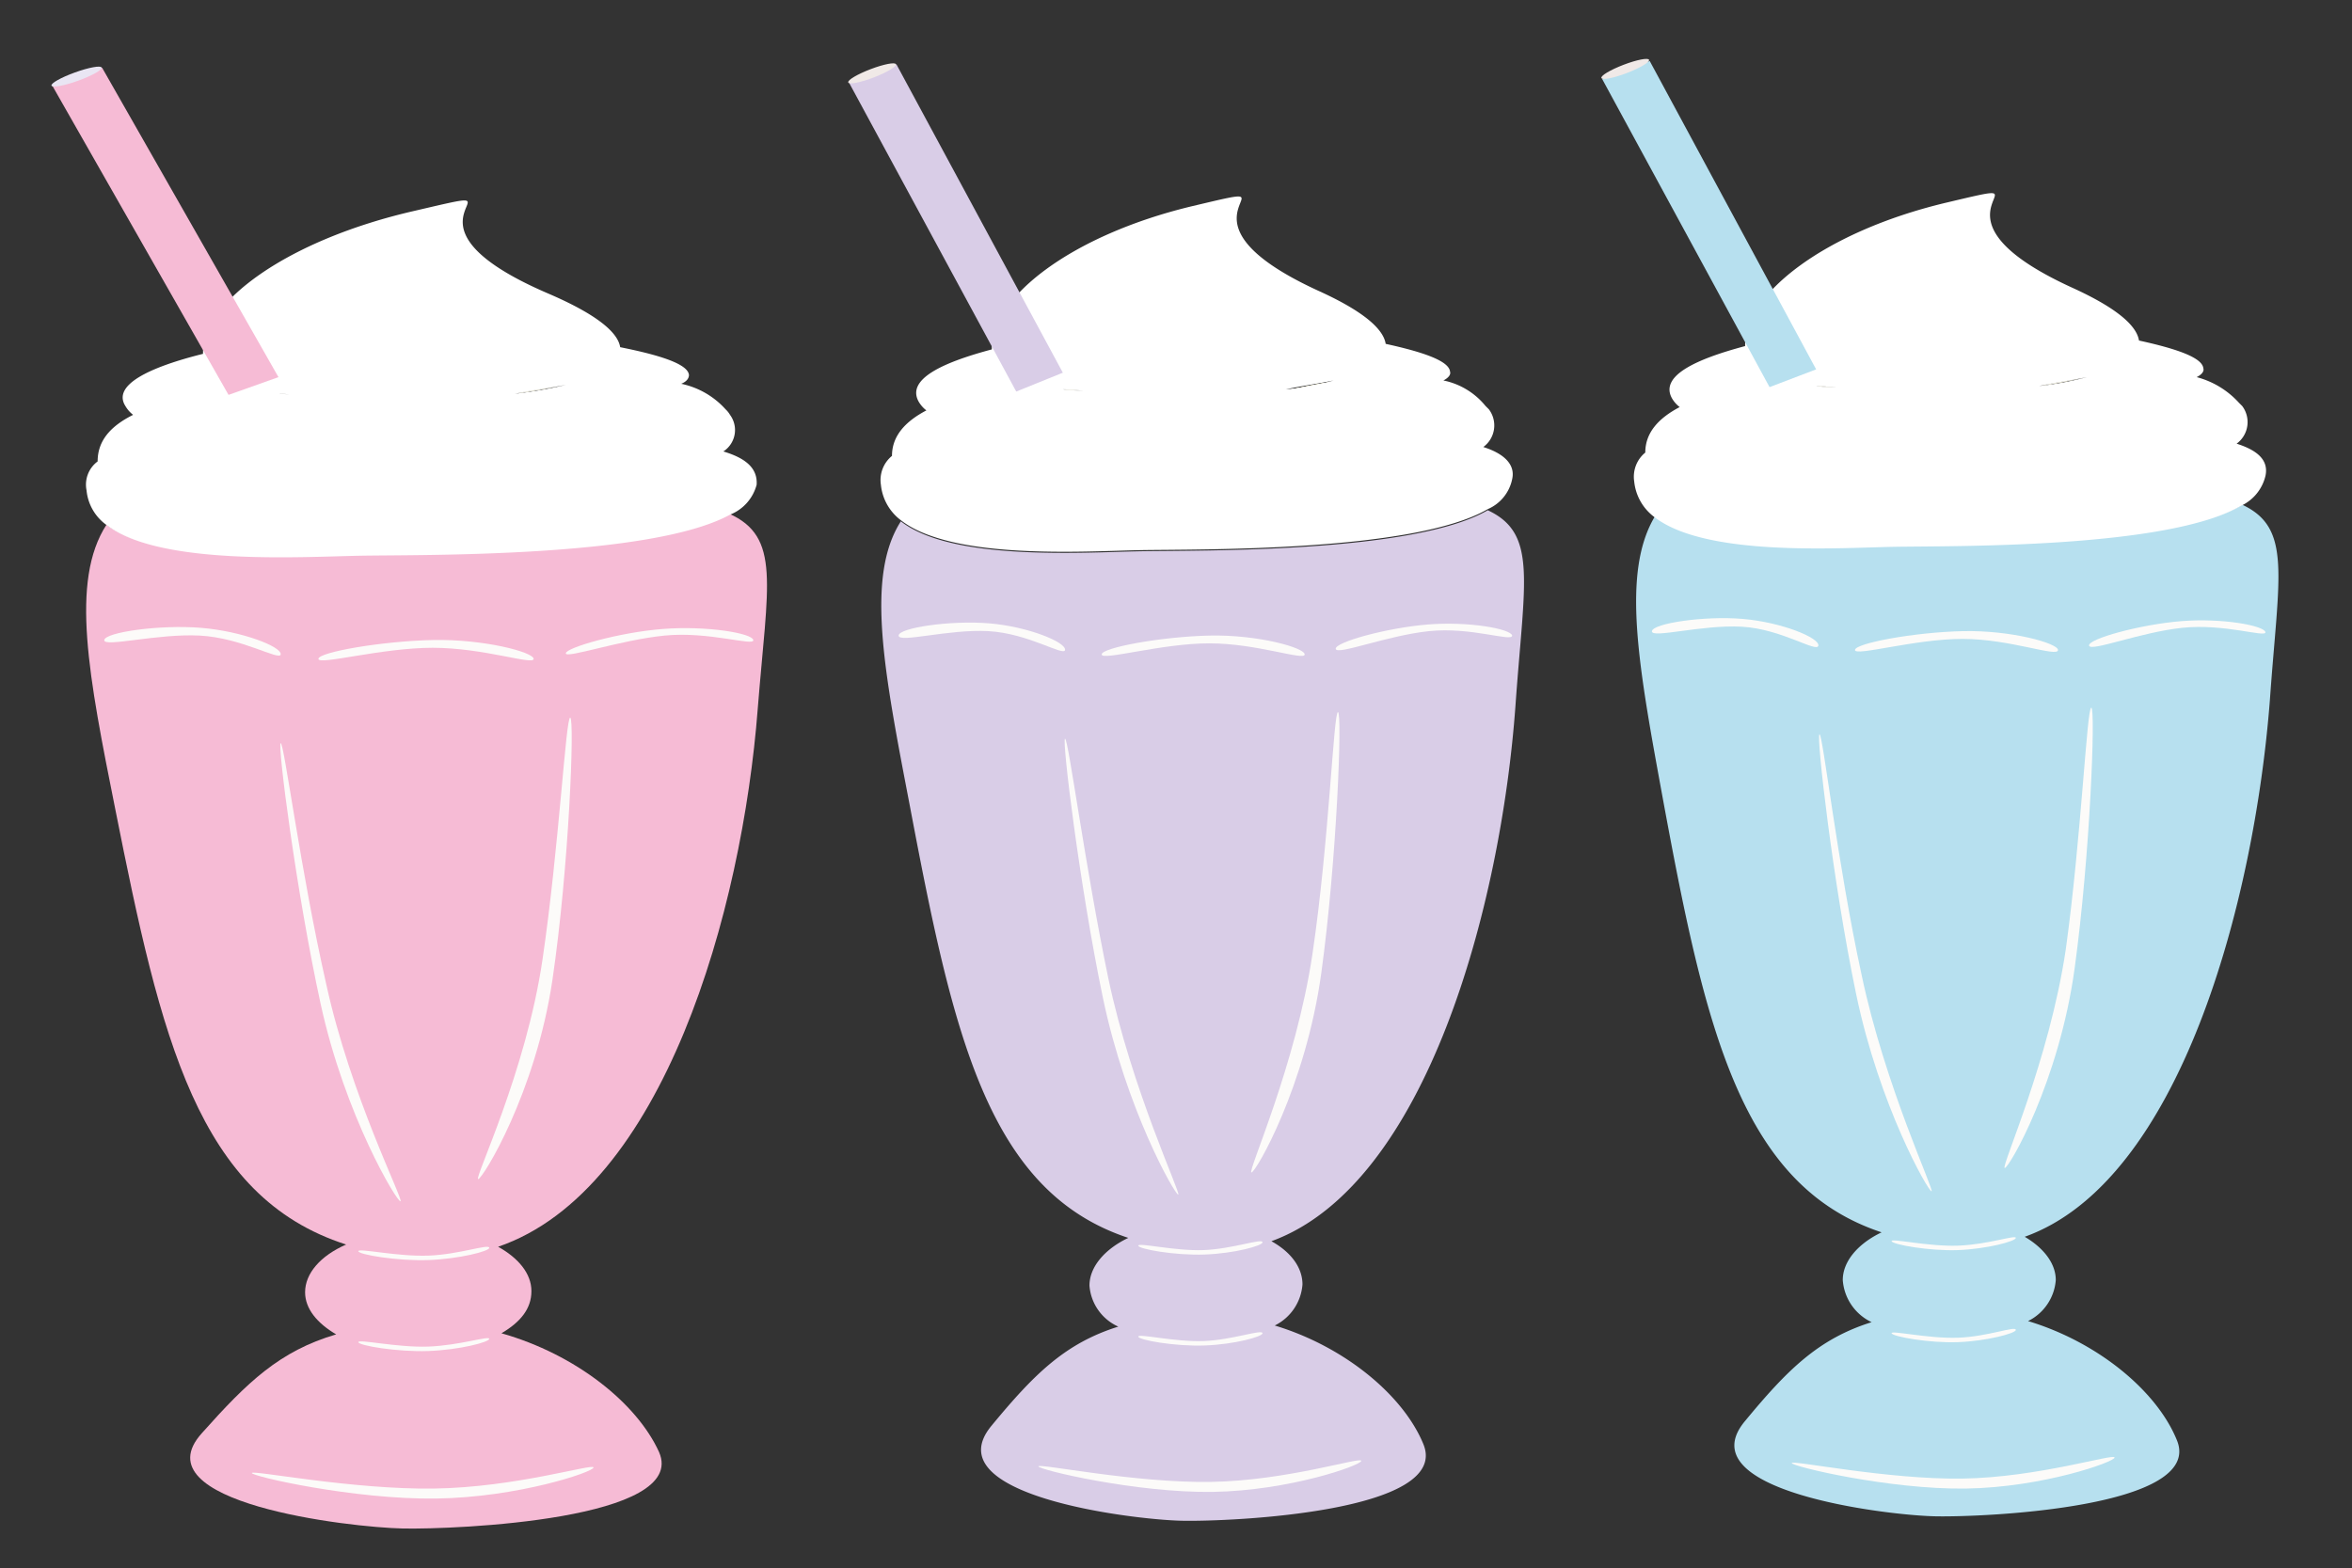 <svg id="Lag_1" data-name="Lag 1" xmlns="http://www.w3.org/2000/svg" width="212" height="141.4" viewBox="0 0 212 141.4"><rect x="0" y="0" width="212" height="141.4" fill="#333333" stroke="none"/><defs><style>.cls-1{fill:#f6bbd5;}.cls-2{fill:#f9f6ca;}.cls-3{fill:#fcf6ce;}.cls-4{fill:#fff;}.cls-5{fill:#e9e5f3;}.cls-6{fill:#fcfbf9;}.cls-7{fill:#d9cde7;}.cls-8{fill:#f0e9e7;}.cls-9{fill:#b7e0ef;}</style></defs><g id="milkshake"><path class="cls-1" d="M44.9,112.4c1.8,1,3,2.4,3,4s-1,2.8-2.7,3.8c6.7,1.9,12.2,6.3,14.2,10.7,2.7,6.1-18.3,7-23.1,6.9s-23.8-2.3-18.1-8.6c4.1-4.6,7-7.4,12.1-8.9-1.7-1-2.8-2.3-2.8-3.8,0-1.7,1.4-3.3,3.7-4.3C17.8,107.9,14.5,93.6,10.4,73,8,61,6.3,52.4,9.6,47.3c4.8,3.6,17.5,2.8,22.8,2.7,5.5-.1,26.2.2,33.3-3.7,4.7,2.1,3.5,6.3,2.6,17.6C66.9,82.1,59.8,107.3,44.9,112.4Z"/><path class="cls-2" d="M25.1,35.5c.6,0,1.3.1,1.9.1Z"/><path class="cls-2" d="M50.9,34.7c-1.5.3-3,.6-4.6.8C47.9,35.2,49.4,35,50.9,34.7Z"/><path class="cls-3" d="M25.1,35.5c.6,0,1.3.1,1.9.1Z"/><path class="cls-3" d="M50.9,34.7c-1.5.3-3,.6-4.6.8C47.9,35.2,49.4,35,50.9,34.7Z"/><path class="cls-4" d="M65.2,40.7a2.3,2.3,0,0,0,.6-3.3h0a2.18,2.18,0,0,0-.4-.5,7.43,7.43,0,0,0-4-2.3c.5-.2.7-.5.7-.8-.1-1-2.7-1.8-6.2-2.5-.2-1.3-2-2.9-6.4-4.8C33.6,19.7,49,16.3,37.4,19,26,21.6,18.2,27.2,18.3,31.9c-4.8,1.2-8.2,2.8-7,4.7a2.7,2.7,0,0,0,.7.8c-2,1-3.2,2.3-3.2,4.2a2.6,2.6,0,0,0-1,2.6,4.35,4.35,0,0,0,1.9,3.2c4.8,3.6,17.5,2.8,22.8,2.7,5.5-.1,26.2.2,33.3-3.7a4,4,0,0,0,2.4-2.7C68.3,42.2,67.2,41.3,65.2,40.7ZM25.1,35.5c.6,0,1.3.1,1.9.1Zm21.3,0c1.5-.3,3-.5,4.6-.8a40.41,40.41,0,0,1-4.6.8Z"/><path class="cls-4" d="M25.1,35.5c.6,0,1.3.1,1.9.1Z"/><path class="cls-4" d="M50.9,34.7c-1.5.3-3,.6-4.6.8C47.9,35.2,49.4,35,50.9,34.7Z"/><polygon class="cls-1" points="25.1 34 20.6 35.6 4.7 7.7 9.2 6.1 25.1 34"/><ellipse class="cls-5" cx="6.9" cy="6.9" rx="2.4" ry="0.4" transform="translate(-1.93 2.75) rotate(-19.81)"/><path class="cls-6" d="M25.3,59c.1-.7-3.5-2.1-7.2-2.4s-8.6.4-8.7,1.1,4.8-.6,8.6-.4S25.2,59.6,25.3,59Z"/><path class="cls-6" d="M48.1,59.4c0-.6-4.5-1.8-9.1-1.7s-10.3,1.1-10.3,1.7,5.7-1,10.3-1S48.1,60,48.1,59.4Z"/><path class="cls-6" d="M67.9,57.7c-.1-.6-4.1-1.3-8.1-1S51,58.4,51,58.9s4.9-1.2,8.9-1.6S68,58.3,67.9,57.7Z"/><path class="cls-6" d="M29.4,88.7c2.2,10.1,7,19.5,6.7,19.6s-5-7.7-7.2-17.8S25,67.1,25.3,67,27.1,78.6,29.4,88.7Z"/><path class="cls-6" d="M48.9,86.5c-1.5,10.2-6.2,19.8-5.8,19.8s5.2-7.8,6.7-18,2-23.5,1.6-23.6S50.4,76.3,48.9,86.5Z"/><path class="cls-6" d="M44.1,120.7c0,.3-2.7,1-5.5,1.1s-6.3-.5-6.3-.8,3.5.5,6.3.4S44.1,120.4,44.1,120.7Z"/><path class="cls-6" d="M44.1,112.5c0,.3-2.7,1-5.5,1.1s-6.3-.5-6.3-.8,3.5.5,6.3.4S44.1,112.1,44.1,112.5Z"/><path class="cls-6" d="M53.5,132.3c0,.4-6.8,2.7-14.2,2.8s-16.6-2-16.6-2.3,9,1.5,16.4,1.4S53.5,131.9,53.5,132.3Z"/><path class="cls-7" d="M114.6,111.9c1.8,1,2.8,2.4,2.8,3.9a4.5,4.5,0,0,1-2.5,3.7c6.3,1.9,11.6,6.3,13.4,10.7,2.5,6.1-17.3,7-21.8,6.9s-22.4-2.3-17.1-8.6c3.8-4.6,6.6-7.4,11.4-8.9a4.41,4.41,0,0,1-2.6-3.7c0-1.7,1.4-3.3,3.5-4.3C89,107.4,85.9,93.2,82,72.6c-2.3-12-4-20.6-.8-25.6,4.6,3.6,16.5,2.8,21.5,2.7,5.2-.1,24.7.2,31.4-3.7,4.5,2.1,3.3,6.3,2.5,17.6C135.3,81.6,128.6,106.8,114.6,111.9Z"/><path class="cls-2" d="M95.8,35.1c.6,0,1.2.1,1.8.1A10.87,10.87,0,0,1,95.8,35.1Z"/><path class="cls-2" d="M120.2,34.4c-1.4.3-2.9.6-4.3.8C117.4,34.9,118.8,34.6,120.2,34.4Z"/><path class="cls-3" d="M95.8,35.1c.6,0,1.2.1,1.8.1A10.87,10.87,0,0,1,95.8,35.1Z"/><path class="cls-3" d="M120.2,34.4c-1.4.3-2.9.6-4.3.8C117.4,34.9,118.8,34.6,120.2,34.4Z"/><path class="cls-4" d="M133.7,40.3a2.41,2.41,0,0,0,.5-3.4h0l-.3-.3a6.58,6.58,0,0,0-3.8-2.3c.4-.2.7-.5.6-.8-.1-1-2.6-1.8-5.8-2.5-.2-1.3-1.9-2.9-6.1-4.8-15-6.9-.4-10.2-11.4-7.6-10.8,2.6-18.1,8.2-18,12.9-4.5,1.2-7.7,2.7-6.6,4.7a2.7,2.7,0,0,0,.7.8c-1.9,1-3.1,2.3-3.1,4.1a2.81,2.81,0,0,0-1,2.6,4.56,4.56,0,0,0,1.8,3.2c4.6,3.6,16.5,2.8,21.5,2.7,5.2-.1,24.7.2,31.4-3.7a3.76,3.76,0,0,0,2.2-2.7C136.6,41.9,135.6,40.9,133.7,40.3ZM95.8,35.1c.6,0,1.2.1,1.8.1A10.87,10.87,0,0,1,95.8,35.1Zm20.1,0c1.4-.3,2.9-.5,4.3-.8a20.42,20.42,0,0,1-4.3.8Z"/><path class="cls-4" d="M95.8,35.1c.6,0,1.2.1,1.8.1A10.87,10.87,0,0,1,95.8,35.1Z"/><path class="cls-4" d="M120.2,34.4c-1.4.3-2.9.6-4.3.8C117.4,34.9,118.8,34.6,120.2,34.4Z"/><polygon class="cls-7" points="95.8 33.6 91.6 35.3 76.5 7.4 80.8 5.8 95.8 33.6"/><ellipse class="cls-8" cx="78.61" cy="6.61" rx="2.3" ry="0.4" transform="translate(2.81 28.48) rotate(-20.9)"/><path class="cls-6" d="M96,58.6c.1-.7-3.3-2.1-6.8-2.4s-8.2.4-8.2,1.1,4.5-.6,8.1-.4S95.9,59.2,96,58.6Z"/><path class="cls-6" d="M117.6,59c0-.6-4.2-1.8-8.6-1.7s-9.7,1.1-9.7,1.7,5.4-1,9.7-1S117.6,59.6,117.6,59Z"/><path class="cls-6" d="M136.3,57.3c-.1-.6-3.9-1.3-7.6-1s-8.4,1.6-8.3,2.2,4.6-1.2,8.4-1.6S136.3,57.9,136.3,57.3Z"/><path class="cls-6" d="M99.9,88.2c2.1,10,6.6,19.5,6.3,19.5s-4.7-7.7-6.8-17.8S95.7,66.6,96,66.6,97.8,78.1,99.9,88.2Z"/><path class="cls-6" d="M118.3,86c-1.5,10.1-5.9,19.7-5.5,19.7s4.9-7.8,6.3-18,1.9-23.5,1.5-23.5S119.8,75.9,118.3,86Z"/><path class="cls-6" d="M113.8,120.2c0,.3-2.5,1-5.2,1.1s-6-.5-6-.8,3.3.5,5.9.4S113.8,119.8,113.8,120.2Z"/><path class="cls-6" d="M113.8,112c0,.3-2.5,1-5.2,1.1s-6-.5-6-.8,3.3.5,5.9.4S113.8,111.6,113.8,112Z"/><path class="cls-6" d="M122.7,131.7c0,.4-6.5,2.7-13.4,2.8s-15.7-2-15.7-2.3,8.6,1.5,15.5,1.4S122.7,131.3,122.7,131.7Z"/><path class="cls-9" d="M182.5,111.5c1.7,1,2.8,2.4,2.8,3.9a4.5,4.5,0,0,1-2.5,3.7c6.3,1.9,11.6,6.3,13.4,10.7,2.6,6.1-17.3,7-21.8,6.9s-22.4-2.3-17.1-8.6c3.8-4.6,6.6-7.4,11.4-8.9a4.56,4.56,0,0,1-2.6-3.8c0-1.7,1.4-3.3,3.5-4.3-12.7-4.2-15.9-18.4-19.7-39-2.2-12-3.8-20.5-.7-25.6,4.6,3.6,16.5,2.8,21.5,2.7,5.2-.1,24.7.2,31.4-3.7,4.5,2.1,3.3,6.3,2.5,17.6C203.2,81.3,196.5,106.5,182.5,111.5Z"/><path class="cls-2" d="M163.7,34.8c.6,0,1.2.1,1.8.1A10.87,10.87,0,0,1,163.7,34.8Z"/><path class="cls-2" d="M188.1,34c-1.4.3-2.9.6-4.3.8C185.2,34.5,186.7,34.3,188.1,34Z"/><path class="cls-3" d="M163.7,34.8c.6,0,1.2.1,1.8.1A10.87,10.87,0,0,1,163.7,34.8Z"/><path class="cls-3" d="M188.1,34c-1.4.3-2.9.6-4.3.8C185.2,34.5,186.7,34.3,188.1,34Z"/><path class="cls-4" d="M201.6,40a2.41,2.41,0,0,0,.5-3.4h0l-.3-.3A7.83,7.83,0,0,0,198,34c.4-.2.7-.5.6-.8-.1-1-2.6-1.8-5.8-2.5-.2-1.3-1.9-2.9-6.1-4.8-15-6.9-.4-10.2-11.4-7.6-10.8,2.6-18.1,8.2-18,12.9-4.5,1.2-7.7,2.7-6.6,4.7a2.7,2.7,0,0,0,.7.8c-1.9,1-3.1,2.3-3.1,4.1a2.81,2.81,0,0,0-1,2.6,4.56,4.56,0,0,0,1.8,3.2c4.6,3.6,16.5,2.8,21.5,2.7,5.2-.1,24.7.2,31.4-3.7a4,4,0,0,0,2.2-2.7C204.5,41.5,203.5,40.6,201.6,40Zm-37.9-5.2c.6,0,1.2.1,1.8.1A10.87,10.87,0,0,1,163.7,34.8Zm20.1,0c1.4-.3,2.9-.5,4.3-.8a29.71,29.71,0,0,1-4.3.8Z"/><path class="cls-4" d="M163.7,34.8c.6,0,1.2.1,1.8.1A10.87,10.87,0,0,1,163.7,34.8Z"/><path class="cls-4" d="M188.1,34c-1.4.3-2.9.6-4.3.8C185.2,34.5,186.7,34.3,188.1,34Z"/><polygon class="cls-9" points="163.7 33.3 159.5 34.9 144.4 7.1 148.7 5.5 163.7 33.3"/><ellipse class="cls-8" cx="146.49" cy="6.22" rx="2.3" ry="0.4" transform="translate(7.42 52.66) rotate(-20.9)"/><path class="cls-6" d="M163.9,58.2c.1-.7-3.3-2.1-6.8-2.4s-8.1.4-8.2,1.1,4.5-.6,8.1-.4S163.8,58.9,163.9,58.2Z"/><path class="cls-6" d="M185.5,58.6c0-.6-4.2-1.8-8.6-1.7s-9.7,1.1-9.7,1.7,5.4-1,9.7-1S185.5,59.3,185.5,58.6Z"/><path class="cls-6" d="M204.2,57c-.1-.6-3.9-1.3-7.6-1s-8.4,1.6-8.3,2.2,4.6-1.2,8.4-1.6S204.2,57.5,204.2,57Z"/><path class="cls-6" d="M167.8,87.9c2.1,10,6.6,19.5,6.3,19.5s-4.7-7.7-6.8-17.8-3.6-23.3-3.3-23.4S165.6,77.8,167.8,87.9Z"/><path class="cls-6" d="M186.2,85.6c-1.5,10.1-5.9,19.7-5.5,19.7s4.9-7.8,6.3-18,1.9-23.5,1.5-23.5S187.6,75.5,186.2,85.6Z"/><path class="cls-6" d="M181.7,119.9c0,.3-2.6,1-5.2,1.1s-5.9-.5-6-.8,3.3.5,6,.4S181.7,119.5,181.7,119.9Z"/><path class="cls-6" d="M181.7,111.6c0,.3-2.6,1-5.2,1.1s-5.9-.5-6-.8,3.3.5,6,.4S181.7,111.3,181.7,111.6Z"/><path class="cls-6" d="M190.6,131.4c0,.4-6.5,2.7-13.4,2.8s-15.7-2-15.7-2.3,8.6,1.5,15.4,1.4S190.6,131,190.6,131.4Z"/></g></svg>